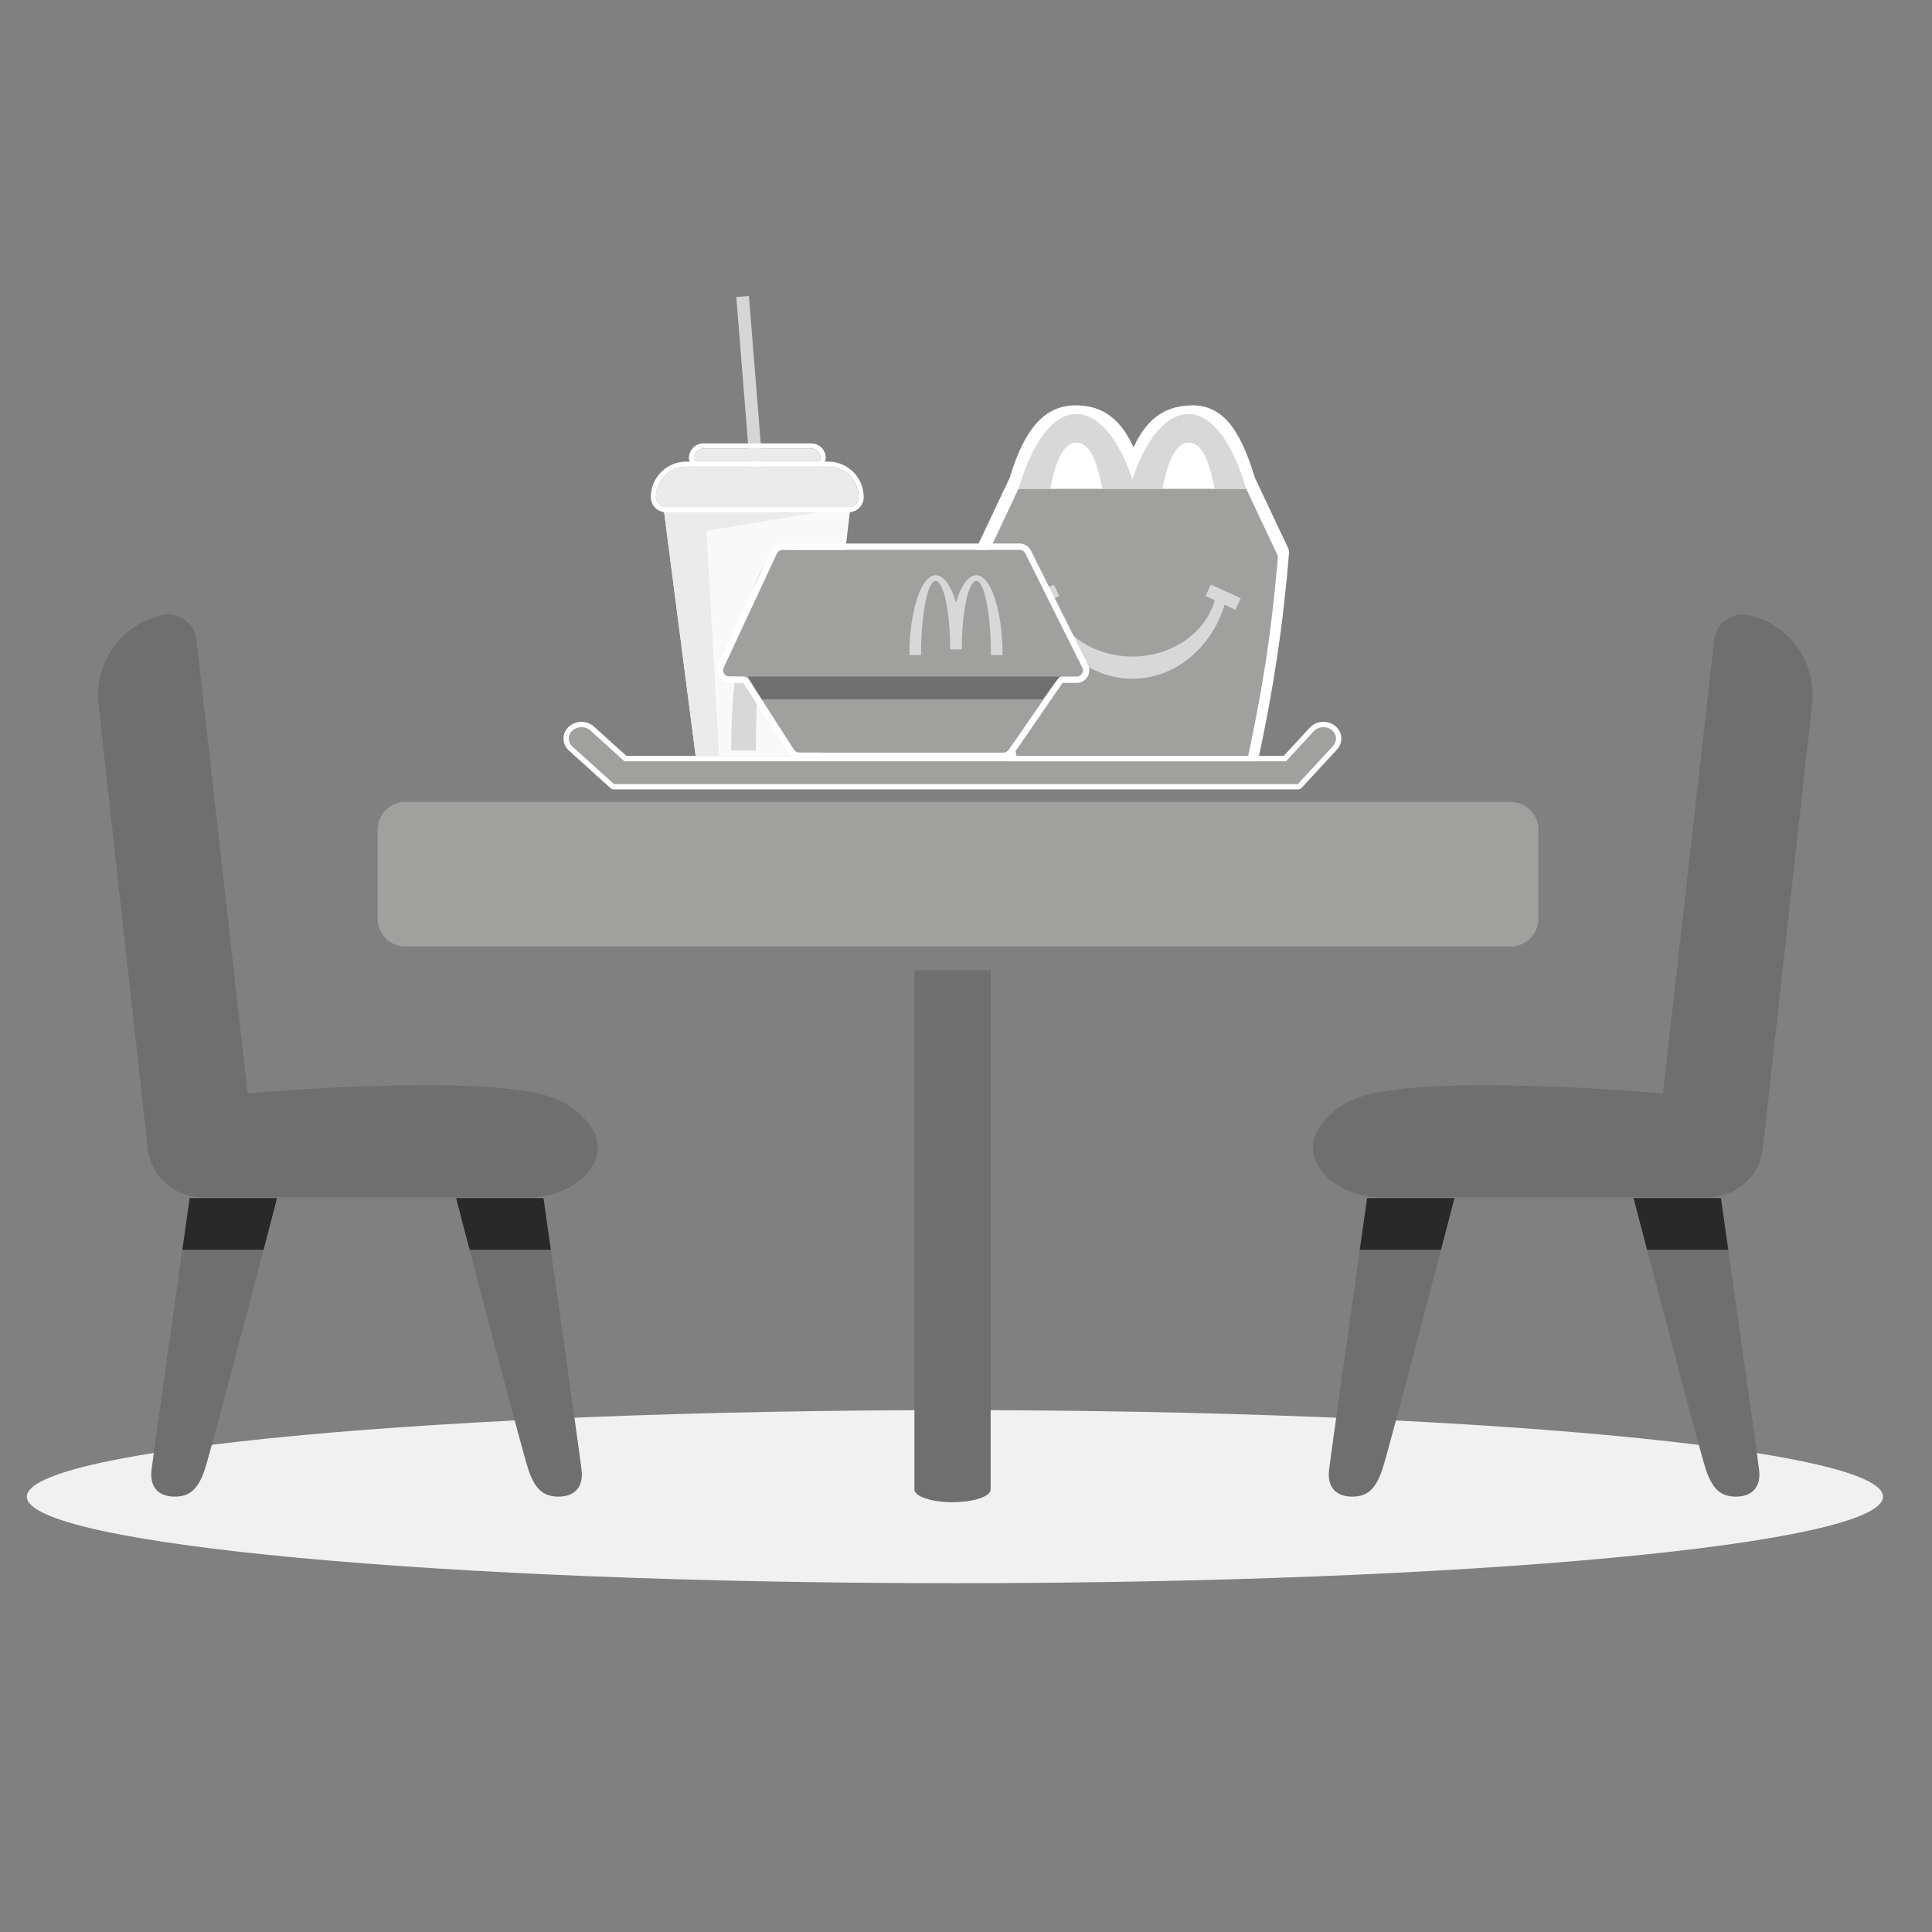 <svg width="72" height="72" viewBox="0 0 72 72" fill="none" xmlns="http://www.w3.org/2000/svg">
<rect x="0" y="0" width="72" height="72" fill="#808080" stroke="none"/>
<path d="M70.175 55.776C70.175 57.557 54.69 59.001 35.587 59.001C16.485 59.001 1 57.557 1 55.776C1 53.995 16.485 52.551 35.587 52.551C54.69 52.551 70.175 53.995 70.175 55.776Z" fill="#F1F1F1"/>
<path d="M63.655 44.62H51.441C49.83 44.62 48.276 43.276 49.205 41.96C49.584 41.424 50.196 40.959 51.176 40.744C54.282 40.064 61.975 40.744 61.975 40.744L63.884 23.844C63.955 23.216 64.556 22.788 65.173 22.927C66.688 23.267 67.704 24.692 67.533 26.235L65.699 42.791C65.583 43.832 64.703 44.62 63.655 44.62Z" fill="#6F6F6F"/>
<path d="M65.556 54.769C65.467 54.029 64.136 44.65 64.136 44.65H60.881C60.881 44.65 63.307 53.97 63.574 54.769C63.84 55.568 64.195 55.775 64.698 55.775C65.201 55.775 65.645 55.509 65.556 54.769Z" fill="#6F6F6F"/>
<path d="M49.531 54.769C49.62 54.029 50.951 44.65 50.951 44.65H54.206C54.206 44.65 51.78 53.97 51.513 54.769C51.247 55.568 50.892 55.775 50.389 55.775C49.886 55.775 49.442 55.509 49.531 54.769Z" fill="#6F6F6F"/>
<path d="M64.406 46.574C64.245 45.437 64.133 44.65 64.133 44.65H60.879C60.879 44.65 61.083 45.437 61.381 46.574H64.406Z" fill="#292929"/>
<path d="M50.676 46.574C50.837 45.437 50.948 44.65 50.948 44.65H54.203C54.203 44.65 53.998 45.437 53.701 46.574H50.676Z" fill="#292929"/>
<path d="M7.549 44.62H19.764C21.375 44.62 22.928 43.276 21.999 41.96C21.62 41.424 21.008 40.959 20.028 40.744C16.922 40.064 9.229 40.744 9.229 40.744L7.321 23.844C7.25 23.216 6.648 22.788 6.031 22.927C4.517 23.267 3.5 24.692 3.671 26.235L5.505 42.791C5.621 43.832 6.501 44.62 7.549 44.62Z" fill="#6F6F6F"/>
<path d="M5.648 54.769C5.737 54.029 7.068 44.65 7.068 44.65H10.323C10.323 44.65 7.897 53.97 7.63 54.769C7.364 55.568 7.009 55.775 6.506 55.775C6.003 55.775 5.559 55.509 5.648 54.769Z" fill="#6F6F6F"/>
<path d="M21.673 54.769C21.584 54.029 20.253 44.65 20.253 44.65H16.998C16.998 44.65 19.424 53.97 19.691 54.769C19.957 55.568 20.312 55.775 20.815 55.775C21.318 55.775 21.762 55.509 21.673 54.769Z" fill="#6F6F6F"/>
<path d="M6.797 46.574C6.958 45.437 7.069 44.65 7.069 44.65H10.324C10.324 44.65 10.119 45.437 9.822 46.574H6.797Z" fill="#292929"/>
<path d="M20.527 46.574C20.366 45.437 20.254 44.65 20.254 44.65H16.999C16.999 44.65 17.204 45.437 17.501 46.574H20.527Z" fill="#292929"/>
<path d="M44.43 15.105C45.499 15.105 46.182 15.885 46.751 17.758L46.764 17.803L46.773 17.819L48.007 20.43C48.032 20.484 48.043 20.544 48.039 20.603C47.936 21.897 47.787 23.199 47.59 24.509C47.393 25.82 47.152 27.122 46.866 28.415C46.832 28.567 46.7 28.677 46.545 28.684L46.529 28.684H37.866C37.704 28.684 37.564 28.572 37.529 28.415C37.241 27.104 36.999 25.803 36.805 24.509C36.611 23.216 36.461 21.914 36.357 20.603C36.352 20.55 36.361 20.497 36.38 20.448L36.388 20.43L37.626 17.811L37.631 17.803L37.645 17.753C38.203 15.921 38.955 15.152 39.995 15.107L40.027 15.106L40.059 15.105C40.913 15.105 41.66 15.43 42.216 16.61L42.245 16.672L42.256 16.647C42.802 15.471 43.533 15.138 44.371 15.107L44.398 15.106L44.43 15.105Z" fill="white"/>
<path fill-rule="evenodd" clip-rule="evenodd" d="M37.957 18.213H45.06L45.046 18.147C44.847 17.244 44.589 16.698 44.307 16.698C44.012 16.698 43.744 17.248 43.542 18.147L43.528 18.213H40.879L40.865 18.147C40.666 17.244 40.408 16.698 40.126 16.698C39.827 16.698 39.556 17.261 39.354 18.18L39.347 18.213H37.965C38.457 16.524 39.232 15.434 40.104 15.434C40.951 15.434 41.706 16.387 42.2 17.878C42.694 16.387 43.449 15.434 44.296 15.434C45.159 15.434 45.927 16.502 46.42 18.163L46.435 18.213H46.442L47.626 20.728C47.529 21.966 47.386 23.212 47.199 24.467C47.011 25.721 46.781 26.968 46.508 28.206H37.892C37.616 26.951 37.386 25.705 37.201 24.467C37.016 23.229 36.873 21.982 36.773 20.728L37.957 18.213Z" fill="white"/>
<path fill-rule="evenodd" clip-rule="evenodd" d="M37.957 18.213H46.442L47.626 20.728C47.626 20.728 47.48 22.585 47.199 24.467C46.917 26.348 46.508 28.206 46.508 28.206H37.892C37.892 28.206 37.479 26.324 37.201 24.467C36.923 22.609 36.773 20.728 36.773 20.728L37.957 18.213Z" fill="#A0A09F"/>
<path fill-rule="evenodd" clip-rule="evenodd" d="M42.201 25.294C40.607 25.294 39.252 24.141 38.764 22.538L38.359 22.723L38.164 22.296L39.277 21.787L39.473 22.214L39.13 22.37C39.466 23.573 40.714 24.467 42.201 24.467C43.688 24.467 44.935 23.573 45.271 22.37L44.929 22.214L45.124 21.787L46.238 22.296L46.042 22.723L45.638 22.538C45.149 24.141 43.795 25.294 42.201 25.294Z" fill="#D8D8D8"/>
<path fill-rule="evenodd" clip-rule="evenodd" d="M39.347 18.213C39.55 17.274 39.824 16.698 40.126 16.698C40.415 16.698 40.679 17.271 40.879 18.213H43.528C43.731 17.274 44.005 16.698 44.307 16.698C44.596 16.698 44.86 17.271 45.06 18.213H46.435C45.943 16.524 45.168 15.434 44.296 15.434C43.45 15.434 42.694 16.387 42.2 17.878C41.706 16.387 40.951 15.434 40.104 15.434C39.232 15.434 38.457 16.524 37.965 18.213H39.347Z" fill="#D8D8D8"/>
<path fill-rule="evenodd" clip-rule="evenodd" d="M39.347 18.213C39.55 17.274 39.824 16.698 40.126 16.698C40.415 16.698 40.679 17.271 40.879 18.213H43.528C43.731 17.274 44.005 16.698 44.307 16.698C44.596 16.698 44.86 17.271 45.06 18.213H46.435C45.943 16.524 45.168 15.434 44.296 15.434C43.45 15.434 42.694 16.387 42.2 17.878C41.706 16.387 40.951 15.434 40.104 15.434C39.232 15.434 38.457 16.524 37.965 18.213H39.347Z" fill="#D8D8D8"/>
<path fill-rule="evenodd" clip-rule="evenodd" d="M43.379 17.939C43.591 16.993 43.889 16.492 44.305 16.492C44.711 16.492 44.997 16.99 45.206 17.94L45.263 18.206H43.32L43.379 17.939ZM44.836 17.812C44.671 17.155 44.475 16.833 44.313 16.823L44.305 16.823C44.126 16.823 43.915 17.156 43.742 17.843L43.734 17.875H44.852L44.836 17.812Z" fill="white"/>
<path fill-rule="evenodd" clip-rule="evenodd" d="M39.192 17.972C39.404 17.006 39.705 16.492 40.125 16.492C40.52 16.492 40.803 16.966 41.011 17.872L41.026 17.94L41.083 18.206H39.141L39.192 17.972ZM40.656 17.812C40.491 17.155 40.295 16.833 40.133 16.823L40.125 16.823C39.946 16.823 39.735 17.158 39.562 17.844L39.554 17.875H40.671L40.656 17.812Z" fill="white"/>
<path d="M30.613 28.172L31.723 18.631H24.693L25.926 28.172H30.613Z" fill="#F9F9F9"/>
<path d="M25.924 28.172H26.8L26.328 19.782L31.617 18.903L27.201 18.631H24.69L25.924 28.172Z" fill="#EBEBEB"/>
<path fill-rule="evenodd" clip-rule="evenodd" d="M30.697 27.43L31.371 21.636C31.204 22.023 31.055 22.49 30.929 23.021C30.55 21.431 29.969 20.414 29.319 20.414C28.176 20.414 27.25 23.797 27.25 27.97H28.169C28.169 24.095 28.684 20.954 29.319 20.954C29.954 20.954 30.469 23.854 30.469 27.43H30.697Z" fill="#D8D8D8"/>
<path fill-rule="evenodd" clip-rule="evenodd" d="M27.44 11.067L27.986 17.884L28.457 17.846L27.91 11.029L27.44 11.067Z" fill="#D6D6D6"/>
<path d="M30.582 17.067C30.582 16.872 30.424 16.713 30.228 16.713H26.214C26.018 16.713 25.86 16.872 25.86 17.067C25.86 17.132 25.913 17.185 25.978 17.185H30.464C30.529 17.185 30.582 17.132 30.582 17.067Z" fill="#EBEBEB"/>
<path fill-rule="evenodd" clip-rule="evenodd" d="M30.23 16.523H26.216C25.916 16.523 25.673 16.767 25.673 17.067C25.673 17.236 25.811 17.373 25.98 17.373H30.466C30.636 17.373 30.773 17.236 30.773 17.067C30.773 16.767 30.53 16.523 30.23 16.523ZM30.23 16.712C30.426 16.712 30.584 16.871 30.584 17.067C30.584 17.132 30.532 17.185 30.466 17.185H25.98C25.915 17.185 25.862 17.132 25.862 17.067C25.862 16.871 26.021 16.712 26.216 16.712H30.23Z" fill="white"/>
<path d="M31.996 18.526C31.996 17.9 31.489 17.393 30.863 17.393H25.574C24.948 17.393 24.44 17.9 24.44 18.526C24.44 18.735 24.61 18.904 24.818 18.904H31.618C31.827 18.904 31.996 18.735 31.996 18.526Z" fill="#EBEBEB"/>
<path fill-rule="evenodd" clip-rule="evenodd" d="M30.865 17.203H25.576C24.846 17.203 24.254 17.795 24.254 18.525C24.254 18.838 24.508 19.092 24.821 19.092H31.621C31.934 19.092 32.188 18.838 32.188 18.525C32.188 17.795 31.596 17.203 30.865 17.203ZM30.865 17.392C31.491 17.392 31.999 17.899 31.999 18.525C31.999 18.734 31.829 18.903 31.621 18.903H24.821C24.612 18.903 24.443 18.734 24.443 18.525C24.443 17.899 24.95 17.392 25.576 17.392H30.865Z" fill="white"/>
<path fill-rule="evenodd" clip-rule="evenodd" d="M39.405 25.317C39.449 25.253 39.522 25.215 39.6 25.215H40.124C40.299 25.215 40.413 25.03 40.335 24.873L38.21 20.623C38.17 20.543 38.088 20.492 37.999 20.492H29.165C29.073 20.492 28.99 20.545 28.951 20.628L26.968 24.878C26.895 25.035 27.009 25.215 27.182 25.215H27.706C27.787 25.215 27.861 25.255 27.905 25.323L29.585 27.939C29.629 28.007 29.704 28.048 29.784 28.048H37.402C37.479 28.048 37.552 28.01 37.596 27.946L39.405 25.317Z" fill="#A0A09F"/>
<path fill-rule="evenodd" clip-rule="evenodd" d="M40.122 25.45H39.598L37.789 28.079C37.701 28.207 37.555 28.284 37.4 28.284H29.782C29.622 28.284 29.472 28.202 29.385 28.067L27.704 25.45H27.18C26.834 25.45 26.606 25.092 26.752 24.779L28.735 20.528C28.813 20.362 28.98 20.256 29.163 20.256H37.997C38.176 20.256 38.339 20.357 38.419 20.517L40.544 24.767C40.701 25.081 40.473 25.45 40.122 25.45ZM39.598 25.214C39.52 25.214 39.447 25.253 39.404 25.317L37.594 27.945C37.55 28.009 37.477 28.048 37.4 28.048H29.782C29.702 28.048 29.627 28.007 29.584 27.939L27.903 25.323C27.86 25.255 27.785 25.214 27.704 25.214H27.18C27.007 25.214 26.893 25.035 26.966 24.878L28.949 20.628C28.988 20.545 29.072 20.492 29.163 20.492H37.997C38.086 20.492 38.168 20.543 38.208 20.622L40.333 24.873C40.411 25.03 40.297 25.214 40.122 25.214H39.598Z" fill="white"/>
<path fill-rule="evenodd" clip-rule="evenodd" d="M36.387 21.65C36.686 21.65 36.929 22.888 36.929 24.414H37.364C37.364 22.77 36.926 21.438 36.387 21.438C36.08 21.438 35.806 21.838 35.627 22.464C35.448 21.838 35.174 21.438 34.867 21.438C34.328 21.438 33.891 22.77 33.891 24.414H34.325C34.325 22.888 34.568 21.65 34.867 21.65C35.167 21.65 35.41 22.793 35.41 24.201H35.844C35.844 22.793 36.087 21.65 36.387 21.65Z" fill="#D8D8D8"/>
<path d="M27.871 25.215H39.485L38.855 26.06H28.39L27.871 25.215Z" fill="#6F6F6F"/>
<path fill-rule="evenodd" clip-rule="evenodd" d="M49.619 27.198C49.818 27.348 49.844 27.615 49.679 27.794L48.367 29.217H22.88L21.337 27.823C21.154 27.657 21.154 27.389 21.337 27.224C21.52 27.058 21.816 27.058 21.999 27.224L23.268 28.37H47.928L48.959 27.252C49.124 27.072 49.42 27.048 49.619 27.198Z" fill="#A0A09F"/>
<path fill-rule="evenodd" clip-rule="evenodd" d="M48.514 29.354C48.477 29.395 48.423 29.418 48.367 29.418H22.881C22.831 29.418 22.783 29.4 22.746 29.366L21.203 27.972C20.932 27.727 20.932 27.321 21.203 27.076C21.462 26.842 21.875 26.842 22.134 27.076L23.346 28.171H47.841L48.812 27.117C49.05 26.86 49.461 26.829 49.74 27.039C50.03 27.257 50.075 27.661 49.827 27.931L48.514 29.354ZM47.928 28.371H23.269L22 27.224C21.817 27.059 21.52 27.059 21.337 27.224C21.154 27.39 21.154 27.658 21.337 27.823L22.881 29.218H48.367L49.68 27.795C49.845 27.615 49.818 27.348 49.62 27.199C49.421 27.049 49.125 27.073 48.959 27.253L47.928 28.371Z" fill="white"/>
<path d="M14.074 30.915C14.074 30.347 14.534 29.887 15.102 29.887H56.303C56.87 29.887 57.331 30.347 57.331 30.915V34.243C57.331 34.811 56.87 35.272 56.303 35.272H15.102C14.534 35.272 14.074 34.811 14.074 34.243V30.915Z" fill="#A0A09F"/>
<path d="M36.919 36.158H34.078V55.508C34.078 55.77 34.714 55.982 35.498 55.982C36.283 55.982 36.919 55.77 36.919 55.508L36.919 55.507V36.158Z" fill="#6F6F6F"/>
</svg>
